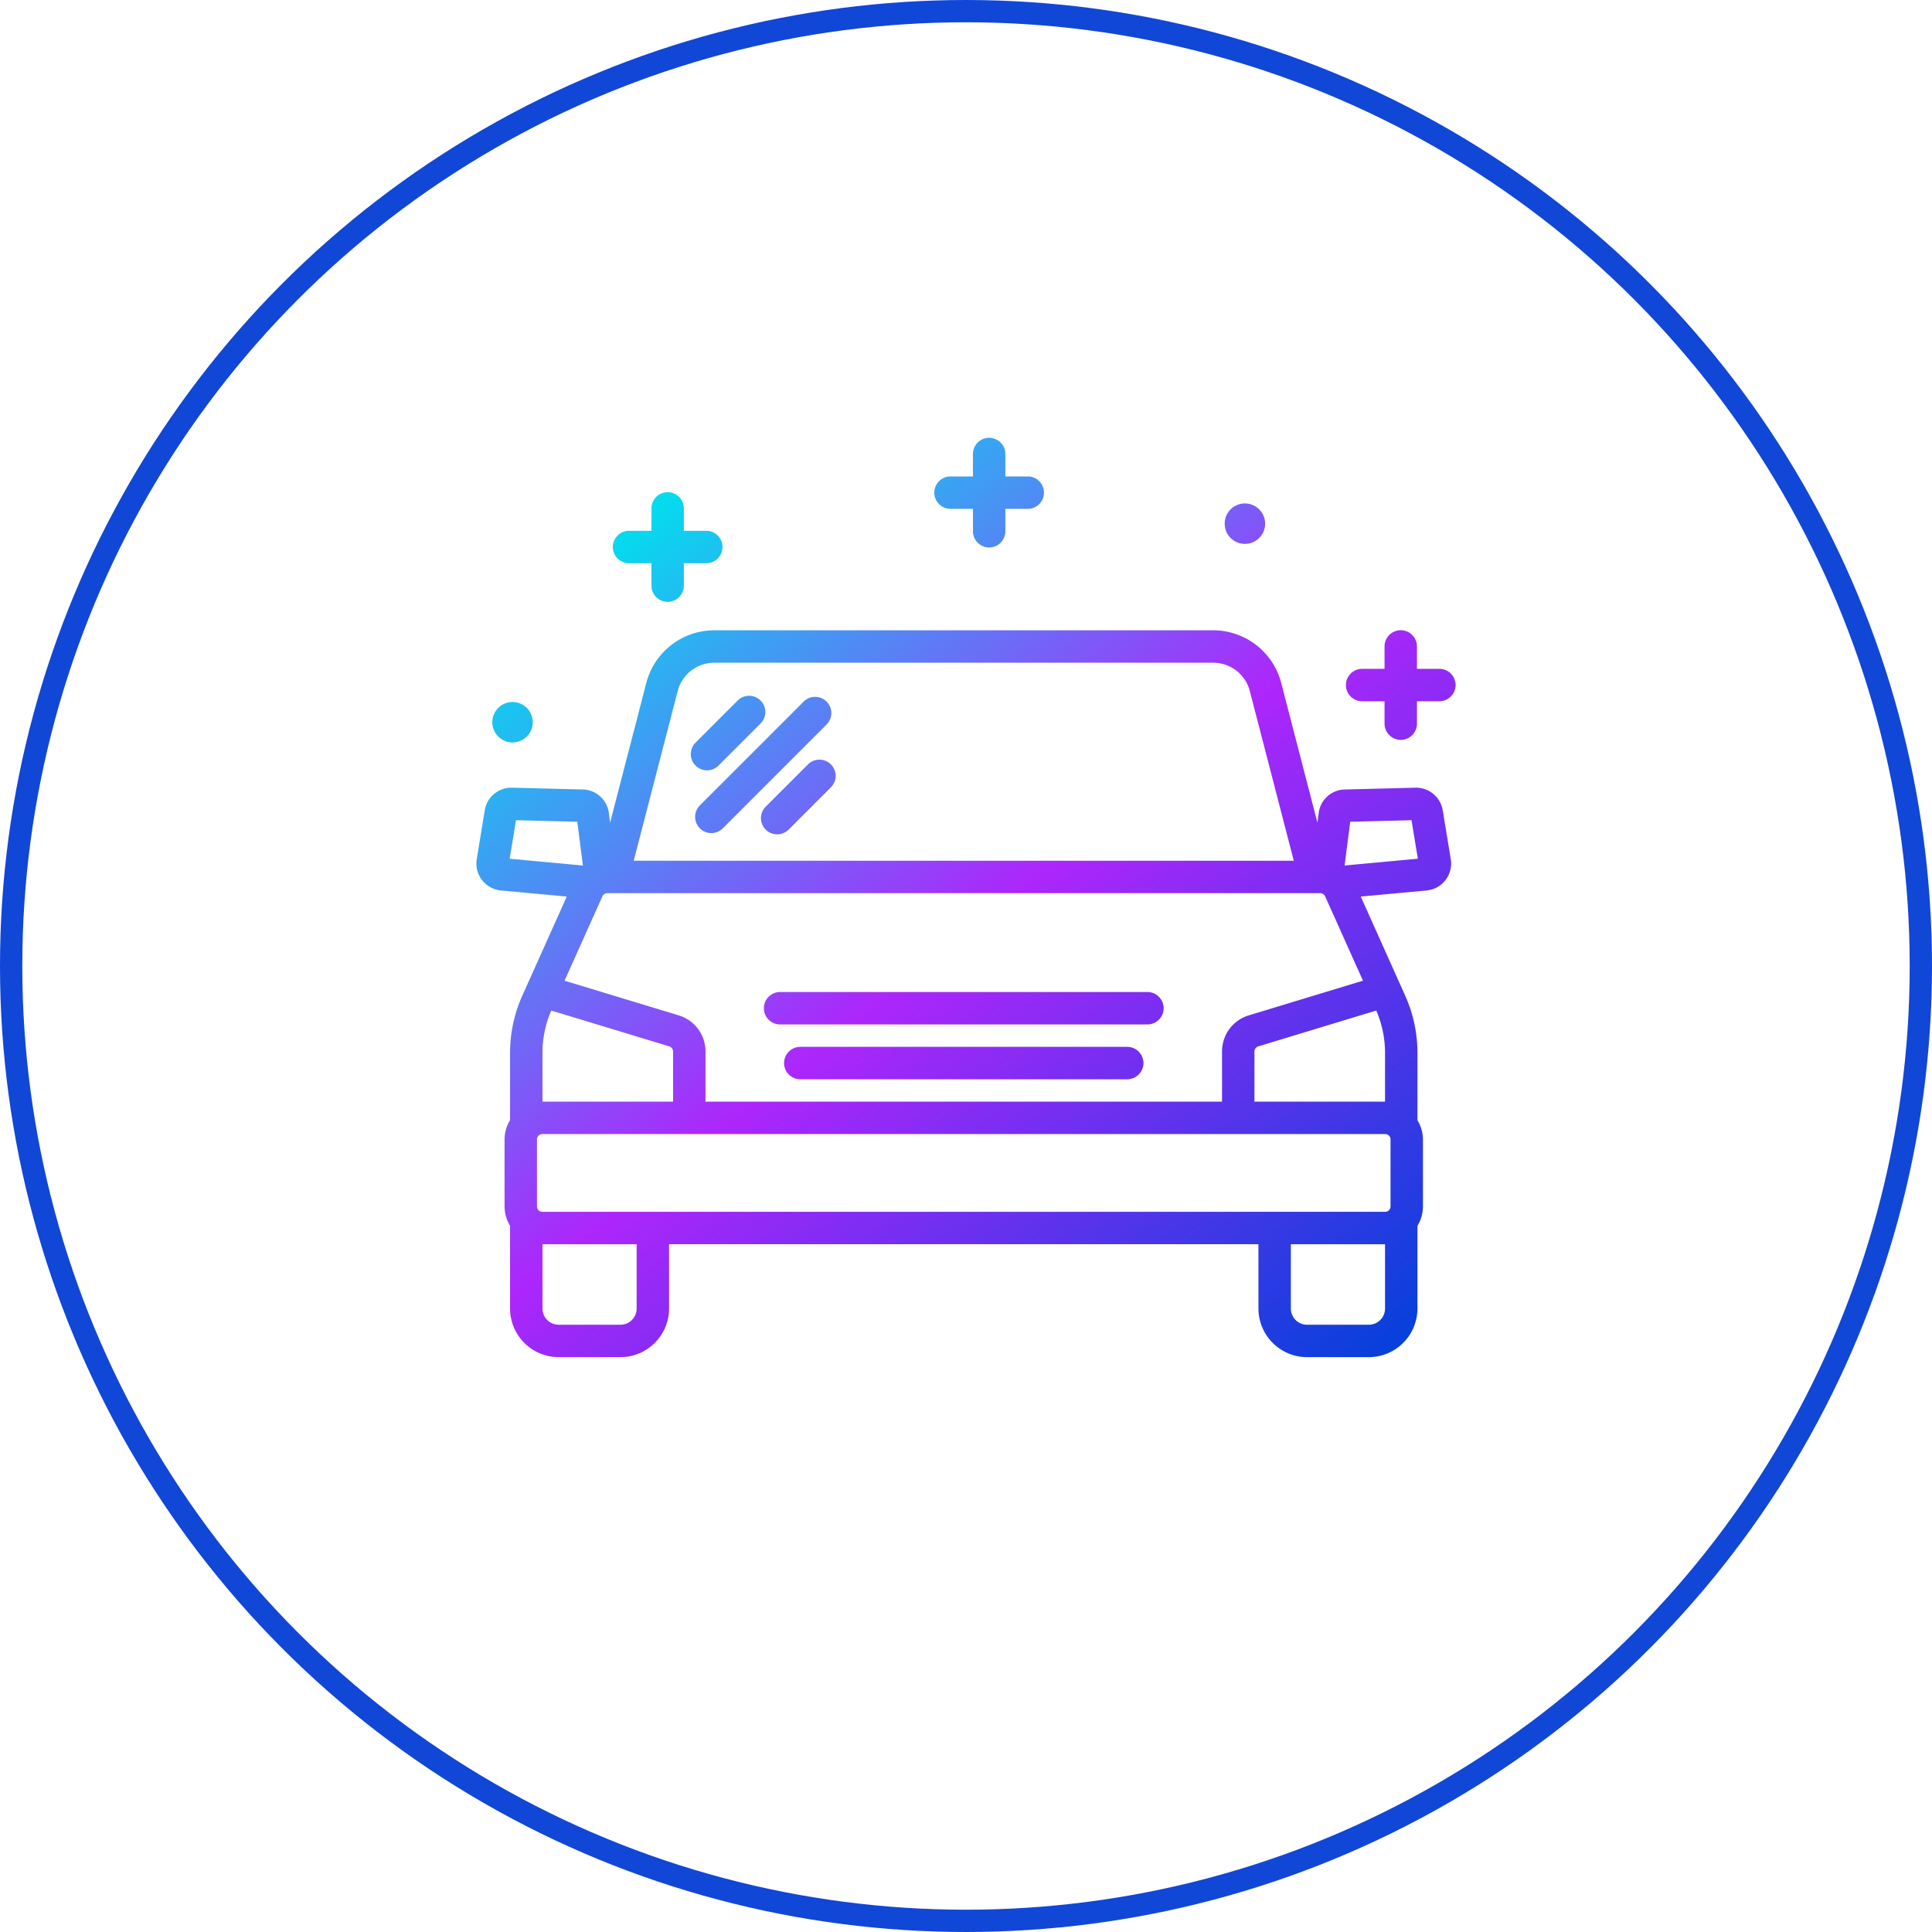 <svg xmlns="http://www.w3.org/2000/svg" xmlns:xlink="http://www.w3.org/1999/xlink" width="260" height="260" viewBox="0 0 260 260">
  <defs>
    <linearGradient id="linear-gradient" x1="0.143" y1="0.087" x2="0.901" y2="1" gradientUnits="objectBoundingBox">
      <stop offset="0" stop-color="#00e0ee"/>
      <stop offset="0.478" stop-color="#ad26fb"/>
      <stop offset="1" stop-color="#0740db"/>
    </linearGradient>
  </defs>
  <g id="Grupo_398" data-name="Grupo 398" transform="translate(-830 -4978.719)">
    <g id="Elipse_59" data-name="Elipse 59" transform="translate(830 4978.719)" fill="none" stroke="#1147d7" stroke-width="3">
      <circle cx="130" cy="130" r="130" stroke="none"/>
      <circle cx="130" cy="130" r="128.5" fill="none"/>
    </g>
    <path id="Trazado_178" data-name="Trazado 178" d="M134.733,57.586h0a3.646,3.646,0,0,0-3.68-3.045l-9.509.242a3.614,3.614,0,0,0-3.51,3.171l-.166,1.294L112.992,40.44a9.455,9.455,0,0,0-9.15-7.079H36.7a9.451,9.451,0,0,0-9.149,7.08L22.677,59.249l-.166-1.294A3.616,3.616,0,0,0,19,54.782L9.491,54.54a3.62,3.62,0,0,0-3.68,3.046L4.732,64.164a3.635,3.635,0,0,0,3.252,4.207l8.861.823L10.838,82.588a18.774,18.774,0,0,0-1.623,7.627v9.063a5.034,5.034,0,0,0-.739,2.6v9.014a5.034,5.034,0,0,0,.739,2.6v11.141a6.55,6.55,0,0,0,6.543,6.543h8.313a6.55,6.55,0,0,0,6.543-6.543v-8.653h79.315v8.653a6.55,6.55,0,0,0,6.543,6.543h8.312a6.55,6.55,0,0,0,6.543-6.543V113.5a5.034,5.034,0,0,0,.74-2.6v-9.014a5.034,5.034,0,0,0-.74-2.6V90.214a18.757,18.757,0,0,0-1.623-7.627L123.7,69.194l8.862-.822a3.634,3.634,0,0,0,3.25-4.207ZM31.775,41.535A5.088,5.088,0,0,1,36.7,37.723h67.141a5.091,5.091,0,0,1,4.927,3.813l5.919,22.835H25.856ZM9.163,64.1l.85-5.184,8.251.21.756,5.888Zm4.414,26.113a14.364,14.364,0,0,1,1.181-5.683l15.879,4.821a.732.732,0,0,1,.515.694V96.79H13.577Zm12.675,34.421a2.183,2.183,0,0,1-2.181,2.181H15.758a2.183,2.183,0,0,1-2.181-2.181v-8.653H26.252Zm100.714,0a2.183,2.183,0,0,1-2.181,2.181h-8.312a2.183,2.183,0,0,1-2.181-2.181v-8.653h12.674Zm.74-22.756v9.014a.728.728,0,0,1-.727.727H13.565a.728.728,0,0,1-.727-.727v-9.014a.728.728,0,0,1,.727-.727H126.979A.728.728,0,0,1,127.706,101.879Zm-.74-11.665V96.79H109.391V90.047a.731.731,0,0,1,.515-.694l15.88-4.822A14.381,14.381,0,0,1,126.966,90.214Zm-2.97-9.7L108.64,85.178a5.061,5.061,0,0,0-3.611,4.869V96.79H35.514V90.047a5.061,5.061,0,0,0-3.61-4.869L16.549,80.515l5.092-11.354a.729.729,0,0,1,.663-.429h95.935a.73.73,0,0,1,.665.43Zm-2.472-15.5.757-5.888,8.25-.21.851,5.184Zm-24.352,19.2A2.182,2.182,0,0,1,94.99,86.4H45.554a2.181,2.181,0,1,1,0-4.362H94.99A2.182,2.182,0,0,1,97.171,84.219ZM94.455,91.6a2.182,2.182,0,0,1-2.181,2.181h-44a2.181,2.181,0,0,1,0-4.362h44A2.182,2.182,0,0,1,94.455,91.6ZM121.7,40.729a2.181,2.181,0,0,1,2.181-2.181H126.9V35.53a2.181,2.181,0,0,1,4.362,0v3.017h3.017a2.181,2.181,0,1,1,0,4.362h-3.017v3.017a2.181,2.181,0,0,1-4.362,0V42.91h-3.017A2.181,2.181,0,0,1,121.7,40.729ZM23.045,22.151a2.181,2.181,0,0,1,2.181-2.181h3.017V16.953a2.181,2.181,0,1,1,4.362,0V19.97h3.017a2.181,2.181,0,0,1,0,4.362H32.606v3.017a2.181,2.181,0,1,1-4.362,0V24.332H25.226A2.181,2.181,0,0,1,23.045,22.151ZM66.31,14.834a2.181,2.181,0,0,1,2.181-2.181h3.017V9.636a2.181,2.181,0,1,1,4.362,0v3.017h3.017a2.181,2.181,0,1,1,0,4.362H75.871v3.017a2.181,2.181,0,1,1-4.362,0V17.015H68.491A2.181,2.181,0,0,1,66.31,14.834ZM6.827,45.731a2.721,2.721,0,1,1,2.721,2.721A2.721,2.721,0,0,1,6.827,45.731Zm98.56-26.722a2.721,2.721,0,1,1,2.721,2.721A2.721,2.721,0,0,1,105.387,19.009ZM34.18,51.559a2.18,2.18,0,0,1,0-3.084l5.664-5.664A2.181,2.181,0,1,1,42.929,45.9l-5.664,5.664a2.18,2.18,0,0,1-3.084,0Zm18.211-.152a2.18,2.18,0,0,1,0,3.084l-5.664,5.664a2.181,2.181,0,1,1-3.084-3.084l5.664-5.664A2.18,2.18,0,0,1,52.392,51.407Zm-.554-5.392-14.02,14.02a2.181,2.181,0,0,1-3.084-3.084l14.02-14.02a2.181,2.181,0,0,1,3.084,3.084Z" transform="translate(889.426 5030.182)" fill="url(#linear-gradient)"/>
  </g>
</svg>
